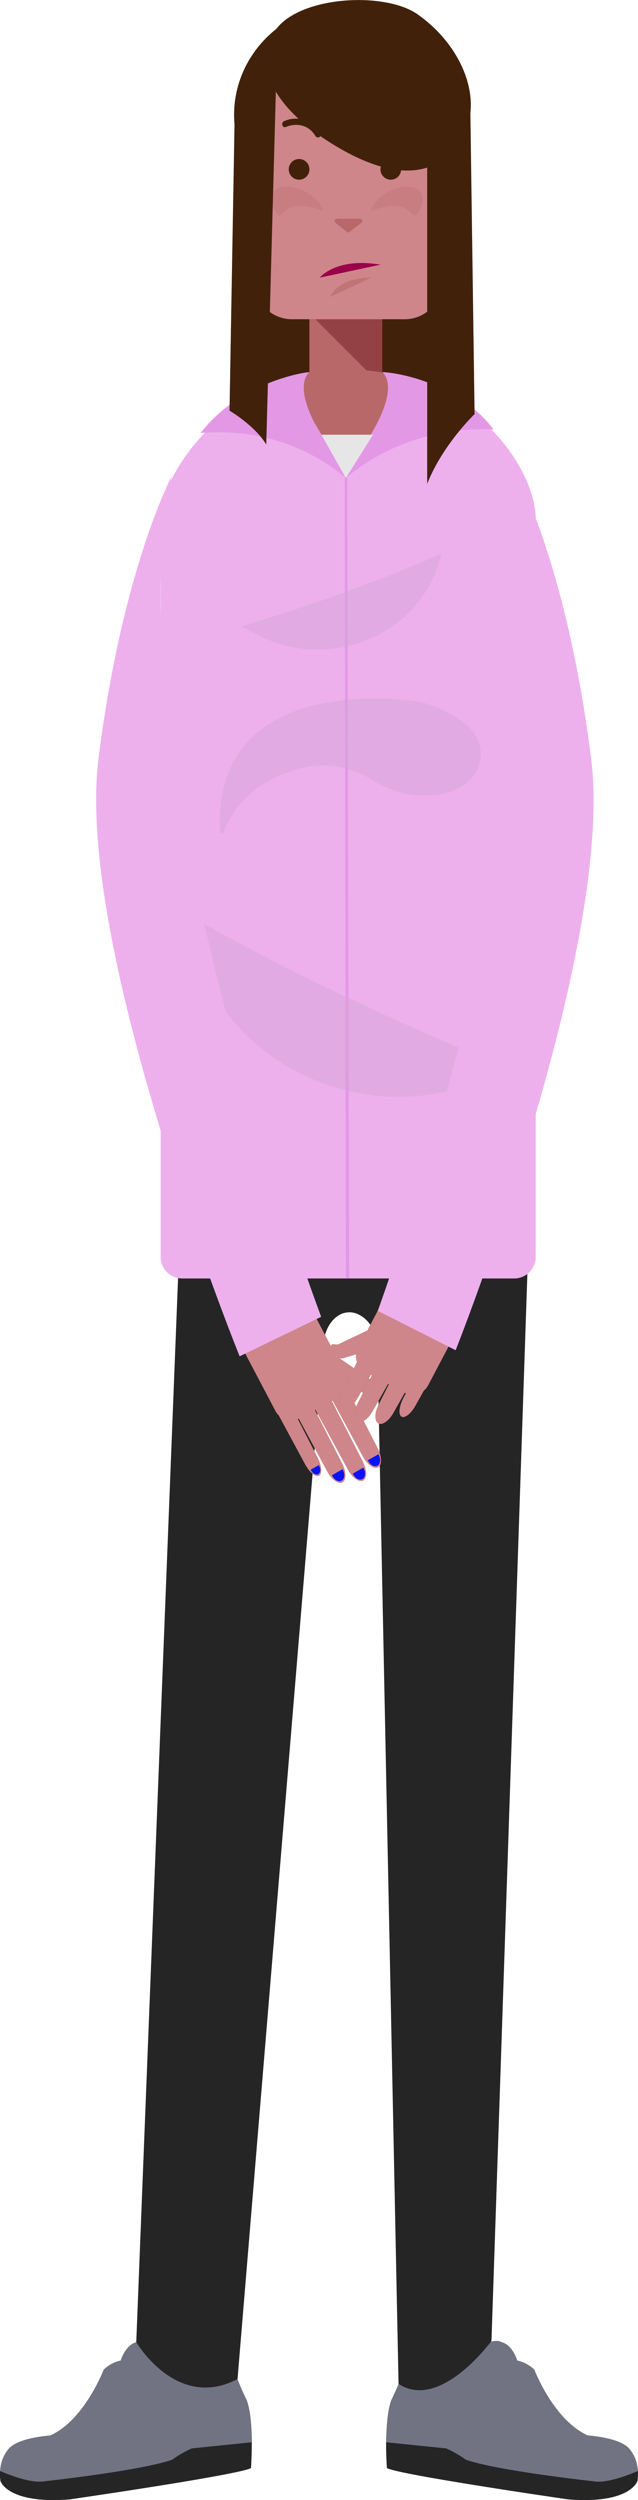<svg id="Layer_1" data-name="Layer 1" xmlns="http://www.w3.org/2000/svg" viewBox="0 0 193.14 756.44"><defs><style>.cls-1{fill:#252526;}.cls-2{fill:#717282;}.cls-3{fill:#19191c;}.cls-4{fill:#ccc;}.cls-5{fill:#b3b3b3;}.cls-6{fill:#42210b;}.cls-7{fill:#934145;}.cls-10,.cls-11,.cls-8{fill:#b86869;}.cls-9{fill:#ce868a;}.cls-10{opacity:0.6;}.cls-11{opacity:0.3;}.cls-12{fill:#9b004a;}.cls-13{fill:#edb0ed;}.cls-14{fill:#e398e5;}.cls-15{fill:#d6a4d8;opacity:0.5;}.cls-16{fill:#e6e6e6;}.cls-17{fill:#894f38;}.cls-18{fill:#c16d53;}.cls-19{fill:#0814f7;}</style></defs><title>Artboard 1</title><path class="cls-1" d="M58.05,740.77a32.94,32.94,0,0,0-5.91,3.41c-9.6,3.37-38.61,6.53-38.61,6.53C9.64,751.46,3,748.88,0,747.59a14.52,14.52,0,0,0,.14,3.1s2.1,7,20.91,5.55c0,0,50.71-7.34,54.93-9.47,0,0,.27-3.52.24-7.86Z"/><path class="cls-2" d="M74.72,726.26s-3.45-7.07-3.4-8.65c0,0-.08-6-2.17-3.44,0,0-2.59,6.46-4.36,7,0,0-6.9-6-12.11-6.84a3.1,3.1,0,0,0-.52-.76c-7.72-7.38-10.91-4.89-10.91-4.89-3,.71-4.45,4.81-4.45,4.81a3.77,3.77,0,0,0-.25.72A10.52,10.52,0,0,0,31.37,717s-5.8,15.24-16.16,19.89c0,0-9.56.6-12.51,3.94a10.83,10.83,0,0,0-2.58,5.91q-.06.42-.09.87c3,1.29,9.61,3.87,13.5,3.12,0,0,29-3.16,38.61-6.53a32.94,32.94,0,0,1,5.91-3.41l18.2-1.86c0-.17,0-.35,0-.52C76.19,734.21,75.85,729.4,74.72,726.26Z"/><path class="cls-1" d="M135.09,740.77a32.94,32.94,0,0,1,5.91,3.41c9.59,3.37,38.61,6.53,38.61,6.53,3.89.75,10.51-1.83,13.5-3.12a13.94,13.94,0,0,1-.15,3.1s-2.09,7-20.9,5.55c0,0-50.71-7.34-54.93-9.47,0,0-.27-3.52-.24-7.86Z"/><path class="cls-2" d="M118.42,726.26s3.45-7.07,3.4-8.65c0,0,.07-6,2.16-3.44,0,0,2.6,6.46,4.36,7,0,0,6.91-6,12.12-6.84a2.81,2.81,0,0,1,.52-.76c7.72-7.38,10.91-4.89,10.91-4.89,3,.71,4.45,4.81,4.45,4.81a3.77,3.77,0,0,1,.25.72,10.61,10.61,0,0,1,5.18,2.77s5.8,15.24,16.16,19.89c0,0,9.56.6,12.5,3.94a10.79,10.79,0,0,1,2.59,5.91q.06.42.09.87c-3,1.29-9.61,3.87-13.5,3.12,0,0-29-3.16-38.61-6.53a32.94,32.94,0,0,0-5.91-3.41l-18.2-1.86v-.52C117,734.21,117.29,729.4,118.42,726.26Z"/><path class="cls-1" d="M56.06,331.84l104.46,27.87L148.78,708.28s-15.44,21.28-28.13,13l-6.4-313.73c-.18-4.07-2.11-7.91-5.28-9.6a6.16,6.16,0,0,0-6.91.35c-2.39,1.71-3.8,4.82-4.15,8.08l-26,313.43c-18.47,9.71-30.66-11.17-30.66-11.17Z"/><path class="cls-3" d="M129.27,347.24s8.36,6.36,24.92,14.71L152.06,363c-10.19,5.09-21.67-2.85-22.79-15.78Z"/><path class="cls-3" d="M86.88,347.24S78.51,353.6,62,362L64.08,363c10.2,5.09,21.68-2.85,22.8-15.78Z"/><path class="cls-3" d="M105.71,383.35l-4.32-31.16V331.84H113l-2.39,20.94-2.94,30.51A1,1,0,1,1,105.71,383.35Z"/><path class="cls-4" d="M101.39,344.43a2.17,2.17,0,0,0-2,2.33,2.62,2.62,0,0,0,.22,1l2.63-3.09A1.77,1.77,0,0,0,101.39,344.43Z"/><path class="cls-5" d="M102.26,344.69l-2.63,3.09a2,2,0,0,0,1.76,1.3,2.17,2.17,0,0,0,2-2.32A2.4,2.4,0,0,0,102.26,344.69Z"/><path class="cls-4" d="M101.39,337.59a2.17,2.17,0,0,0-2,2.32,2.71,2.71,0,0,0,.22,1l2.63-3.09A1.67,1.67,0,0,0,101.39,337.59Z"/><path class="cls-5" d="M102.26,337.85l-2.63,3.09a2,2,0,0,0,1.76,1.3,2.18,2.18,0,0,0,2-2.33A2.37,2.37,0,0,0,102.26,337.85Z"/><path class="cls-4" d="M101.39,352a2.17,2.17,0,0,0-2,2.33,2.62,2.62,0,0,0,.22,1l2.63-3.08A1.68,1.68,0,0,0,101.39,352Z"/><path class="cls-5" d="M102.26,352.23l-2.63,3.08a2,2,0,0,0,1.76,1.3,2.17,2.17,0,0,0,2-2.32A2.37,2.37,0,0,0,102.26,352.23Z"/><ellipse class="cls-6" cx="106.28" cy="34.72" rx="35.42" ry="33.77"/><rect class="cls-6" x="80.6" y="22.47" width="50.76" height="109.07"/><polygon class="cls-7" points="115.73 92.9 93.67 92.9 93.67 94.78 115.73 116.84 115.73 92.9"/><path class="cls-8" d="M93.67,94.78v26.44a11,11,0,0,0,22.06,0v-4.38Z"/><path class="cls-9" d="M133.58,71.53s8.07-8.78,6.14-17.37c0,0-2-5.15-5.95-2.29Z"/><path class="cls-9" d="M86,13.81H124.9a8.87,8.87,0,0,1,8.87,8.87V85.36a11.23,11.23,0,0,1-11.23,11.23H88.34A11.23,11.23,0,0,1,77.12,85.36V22.68A8.87,8.87,0,0,1,86,13.81Z"/><circle class="cls-6" cx="118.3" cy="51.24" r="3.13"/><circle class="cls-6" cx="90.54" cy="51.24" r="3.13"/><path class="cls-8" d="M101.6,67.42,105,70.17a.69.69,0,0,0,.85,0l3.57-2.76a.69.69,0,0,0-.43-1.23h-7A.69.69,0,0,0,101.6,67.42Z"/><path class="cls-8" d="M133.77,68.17s5.25-5.42,4.2-12c0,0-.71-4.26-4.2-1.62Z"/><path class="cls-9" d="M77.2,70s-8-8.55-6-17.14c0,0,2-5.16,6-2.3Z"/><path class="cls-8" d="M77.12,66.87s-5.25-5.42-4.21-12c0,0,.71-4.26,4.21-1.62Z"/><path class="cls-6" d="M112.76,41.13c1.89-3.26,5.56-4.09,8.93-2.71,1.09.44,1.57-1.33.48-1.78a8.66,8.66,0,0,0-11,3.56.92.92,0,0,0,1.59.93Z"/><path class="cls-6" d="M97.05,40.2a8.67,8.67,0,0,0-11-3.56c-1.08.44-.6,2.22.49,1.78,3.36-1.37,7-.55,8.93,2.71a.92.92,0,0,0,1.59-.93Z"/><path class="cls-10" d="M99.93,89.86s2.28-6,12.43-5.84Z"/><path class="cls-11" d="M122.55,56.49s-7.11.66-10.15,6.69a.36.36,0,0,0,.46.5,18.54,18.54,0,0,1,6.65-1.44,7.65,7.65,0,0,1,5.61,2.85C126.43,66.59,131.9,56.07,122.55,56.49Z"/><path class="cls-11" d="M87.57,56.49s7.12.66,10.15,6.69a.36.36,0,0,1-.45.5,18.65,18.65,0,0,0-6.66-1.44A7.61,7.61,0,0,0,85,65.09C83.7,66.59,78.22,56.07,87.57,56.49Z"/><path class="cls-12" d="M96.82,84s4.53-5.9,17.39-4.07l1,.14Z"/><path class="cls-13" d="M155.66,386.82H55.14a6.5,6.5,0,0,1-6.5-6.5V156.85c0-14.52,22.09-44.76,55.92-44.75,38.69,0,57.61,30.23,57.61,44.75V380.32A6.51,6.51,0,0,1,155.66,386.82Z"/><polygon class="cls-14" points="104.36 144.35 104.68 386.73 105.71 386.82 105.11 144.3 104.36 144.35"/><path class="cls-15" d="M133.61,167.38S113,177.47,73.14,189.51l4.7,2.48c22.52,11.85,50.62-.55,55.77-24.61Z"/><path class="cls-15" d="M56.73,276.54s32.76,20.27,97.58,46.93l-8.32,3.4c-39.91,16.26-84.89-9.1-89.26-50.33Z"/><path class="cls-15" d="M67.84,251.63c1.89-5.34,7.37-15,23-19.09a26.88,26.88,0,0,1,21.06,3c5.31,3.43,13.7,6.92,23.6,4.21,11.35-3.11,13.55-15.33,4.23-21.59-3.57-2.39-8.32-5.31-14.63-6.09,0,0-60.86-9.49-58.5,39.38C66.58,252.12,67.63,252.23,67.84,251.63Z"/><path class="cls-8" d="M87.22,114.45l17.48,29.63,19-29.63a75.29,75.29,0,0,0-19.17-2.74C93.67,111.52,87.22,114.45,87.22,114.45Z"/><path class="cls-6" d="M140,41.57c-6.48,11.22-18.65,14-37.14,3.33S76.33,21.21,82.81,10s33.4-12.78,43.52-5.72C140,13.81,146.5,30.35,140,41.57Z"/><path class="cls-14" d="M99.05,134.5s6.07,10.49,5.65,10.13c-20.82-17.5-44.21-13.3-43.94-13.65,12.38-16.07,33.08-18.59,32.85-18.36C90.93,115.24,90.71,121.84,99.05,134.5Z"/><path class="cls-14" d="M110.36,134.5s-6.07,10.49-5.65,10.13c20.82-17.5,45-14.4,44.68-14.75-12.37-16.07-33.82-17.49-33.59-17.26C118.48,115.24,118.7,121.84,110.36,134.5Z"/><path class="cls-6" d="M80.6,134.5c-3.48-5.79-11.12-10.24-11.12-10.24l1.63-93.49S80.55,9,83.88,14Z"/><path class="cls-6" d="M129.32,146.39c4.69-11.89,14.35-21.09,14.35-21.09l-1.29-92.52L129.32,19.36Z"/><polygon class="cls-16" points="97.3 131.53 104.7 144.63 112.92 131.53 97.3 131.53"/><path class="cls-17" d="M92.47,434.52l.61.17A2.64,2.64,0,0,1,92.47,434.52Z"/><path class="cls-17" d="M70.68,402.78,83.4,426.92a5.31,5.31,0,0,0,7.17,2.22l11.85-6.25a5.29,5.29,0,0,0,2.21-7.16L91.91,391.59"/><path class="cls-17" d="M96.87,413.37l.36,7.27,4.1-1.12.91-2.85,9.37,5.84h0a2.16,2.16,0,0,0,2.91-.84,2.4,2.4,0,0,0-.68-3.08h0L102,410.41"/><path class="cls-18" d="M111.17,421.7a2.14,2.14,0,0,0,2.91-.24,2,2,0,0,0-.8-2.74,1.83,1.83,0,0,0-.48-.25Z"/><path class="cls-17" d="M114.41,438.35c1.18,2.41,1.25,4.87.11,5.57s-3.11-.58-4.47-2.88L98.74,420.17l5-2.64Z"/><path class="cls-17" d="M109.89,442.34c1.19,2.41,1.25,4.87.11,5.57s-3.1-.58-4.47-2.88L94.22,424.16l5-2.64Z"/><path class="cls-17" d="M103.63,442.89c1.19,2.41,1.25,4.86.11,5.57s-3.11-.58-4.47-2.88L88,424.71l5-2.64Z"/><path class="cls-17" d="M85.48,420.26l10.69,20.79c1.19,2.41,1.42,4.79.46,5.39s-2.75-.77-4.09-3.08L81.27,422.47"/><path class="cls-18" d="M111.36,441.82c.55,1.29,1.76,2.07,2.71,1.74s1.29-1.66.75-3a2.77,2.77,0,0,0-.29-.54Z"/><path class="cls-18" d="M106.81,445.86c.55,1.29,1.76,2.07,2.71,1.74s1.29-1.66.75-3a3.5,3.5,0,0,0-.29-.54Z"/><path class="cls-18" d="M100.52,446.34c.55,1.29,1.75,2.07,2.7,1.74s1.29-1.66.75-3a3.41,3.41,0,0,0-.28-.54Z"/><path class="cls-18" d="M94.06,444.67c.44,1,1.4,1.69,2.13,1.43s1-1.31.55-2.36a3.09,3.09,0,0,0-.24-.44Z"/><path class="cls-17" d="M92.47,434.52l.61.17A2.64,2.64,0,0,1,92.47,434.52Z"/><path class="cls-9" d="M70.68,402.78,83.4,426.92a5.31,5.31,0,0,0,7.17,2.22l11.85-6.25a5.29,5.29,0,0,0,2.21-7.16L91.91,391.59"/><path class="cls-9" d="M96.87,413.37l.36,7.27,4.1-1.12.91-2.85,9.37,5.84h0a2.16,2.16,0,0,0,2.91-.84,2.4,2.4,0,0,0-.68-3.08h0L102,410.41"/><path class="cls-19" d="M111.17,421.7a2.14,2.14,0,0,0,2.91-.24,2,2,0,0,0-.8-2.74,1.83,1.83,0,0,0-.48-.25Z"/><path class="cls-9" d="M114.41,438.35c1.18,2.41,1.25,4.87.11,5.57s-3.11-.58-4.47-2.88L98.74,420.17l5-2.64Z"/><path class="cls-9" d="M109.89,442.34c1.19,2.41,1.25,4.87.11,5.57s-3.1-.58-4.47-2.88L94.22,424.16l5-2.64Z"/><path class="cls-9" d="M103.63,442.89c1.19,2.41,1.25,4.86.11,5.57s-3.11-.58-4.47-2.88L88,424.71l5-2.64Z"/><path class="cls-9" d="M85.48,420.26l10.69,20.79c1.19,2.41,1.42,4.79.46,5.39s-2.75-.77-4.09-3.08L81.27,422.47"/><path class="cls-19" d="M111.36,441.82c.55,1.29,1.76,2.07,2.71,1.74s1.29-1.66.75-3a2.77,2.77,0,0,0-.29-.54Z"/><path class="cls-19" d="M106.81,445.86c.55,1.29,1.76,2.07,2.71,1.74s1.29-1.66.75-3a3.5,3.5,0,0,0-.29-.54Z"/><path class="cls-19" d="M100.52,446.34c.55,1.29,1.75,2.07,2.7,1.74s1.29-1.66.75-3a3.41,3.41,0,0,0-.28-.54Z"/><path class="cls-19" d="M94.06,444.67c.44,1,1.4,1.69,2.13,1.43s1-1.31.55-2.36a3.09,3.09,0,0,0-.24-.44Z"/><path class="cls-17" d="M120.54,426.77l-.62.17A2.72,2.72,0,0,0,120.54,426.77Z"/><path class="cls-17" d="M142.33,395l-12.72,24.14a5.31,5.31,0,0,1-7.17,2.22l-11.85-6.25a5.3,5.3,0,0,1-2.22-7.16l12.73-24.15"/><path class="cls-17" d="M116.14,405.62l-.37,7.27-4.09-1.12-.91-2.85-6.26,1.82h0a2.18,2.18,0,0,1-2.91-.85,2.41,2.41,0,0,1,.68-3.08h0l8.72-4.15"/><path class="cls-18" d="M105,409.92a2.13,2.13,0,0,1-2.91-.24,2,2,0,0,1,.8-2.74,2.73,2.73,0,0,1,.48-.25Z"/><path class="cls-17" d="M103.8,420.52c-1.19,2.41-1.26,4.87-.11,5.57s3.1-.58,4.47-2.88l6.11-10.79-5-2.64Z"/><path class="cls-17" d="M108.32,424.51c-1.19,2.41-1.26,4.87-.12,5.57s3.11-.58,4.48-2.88l6.1-10.79-5-2.64Z"/><path class="cls-17" d="M114.58,425.05c-1.19,2.42-1.26,4.87-.12,5.58s3.11-.58,4.48-2.88L125,417l-5-2.64Z"/><path class="cls-17" d="M127.53,412.51,122,423.22c-1.2,2.41-1.42,4.79-.47,5.39s2.75-.77,4.1-3.08l6.07-10.81"/><path class="cls-18" d="M106.84,424c-.55,1.29-1.75,2.07-2.7,1.74s-1.29-1.66-.75-3a4,4,0,0,1,.28-.55Z"/><path class="cls-18" d="M111.39,428c-.55,1.29-1.75,2.07-2.7,1.74s-1.29-1.67-.75-3a4.58,4.58,0,0,1,.28-.54Z"/><path class="cls-18" d="M117.68,428.51c-.54,1.29-1.75,2.07-2.7,1.74s-1.29-1.66-.75-3a2.77,2.77,0,0,1,.29-.54Z"/><path class="cls-18" d="M124.15,426.84c-.45,1-1.4,1.68-2.14,1.43s-1-1.31-.54-2.36a2.3,2.3,0,0,1,.23-.44Z"/><path class="cls-17" d="M120.54,426.77l-.62.17A2.72,2.72,0,0,0,120.54,426.77Z"/><path class="cls-9" d="M142.33,395l-12.72,24.14a5.31,5.31,0,0,1-7.17,2.22l-11.85-6.25a5.3,5.3,0,0,1-2.22-7.16l12.73-24.15"/><path class="cls-9" d="M116.14,405.62l-.37,7.27-4.09-1.12-.91-2.85-6.26,1.82h0a2.18,2.18,0,0,1-2.91-.85c-.59-1-2-2.5-1.08-3.2l1.76.12,8.72-4.15"/><path class="cls-9" d="M103.8,420.52c-1.19,2.41-1.26,4.87-.11,5.57s3.1-.58,4.47-2.88l6.11-10.79-5-2.64Z"/><path class="cls-9" d="M108.32,424.51c-1.19,2.41-1.26,4.87-.12,5.57s3.11-.58,4.48-2.88l6.1-10.79-5-2.64Z"/><path class="cls-9" d="M114.58,425.05c-1.19,2.42-1.26,4.87-.12,5.58s3.11-.58,4.48-2.88L125,417l-5-2.64Z"/><path class="cls-9" d="M127.53,412.51,122,423.22c-1.2,2.41-1.42,4.79-.47,5.39s2.75-.77,4.1-3.08l6.07-10.81"/><path class="cls-13" d="M97.23,398.42,72.54,410.37s-50-123.44-42.71-181S52,144.08,52,144.08C33.36,229.53,97.23,398.42,97.23,398.42Z"/><path class="cls-13" d="M114.36,396.62l23.58,11.91s48.26-121.6,41-179.16-22.19-85.29-22.19-85.29C175.4,229.53,114.36,396.62,114.36,396.62Z"/></svg>